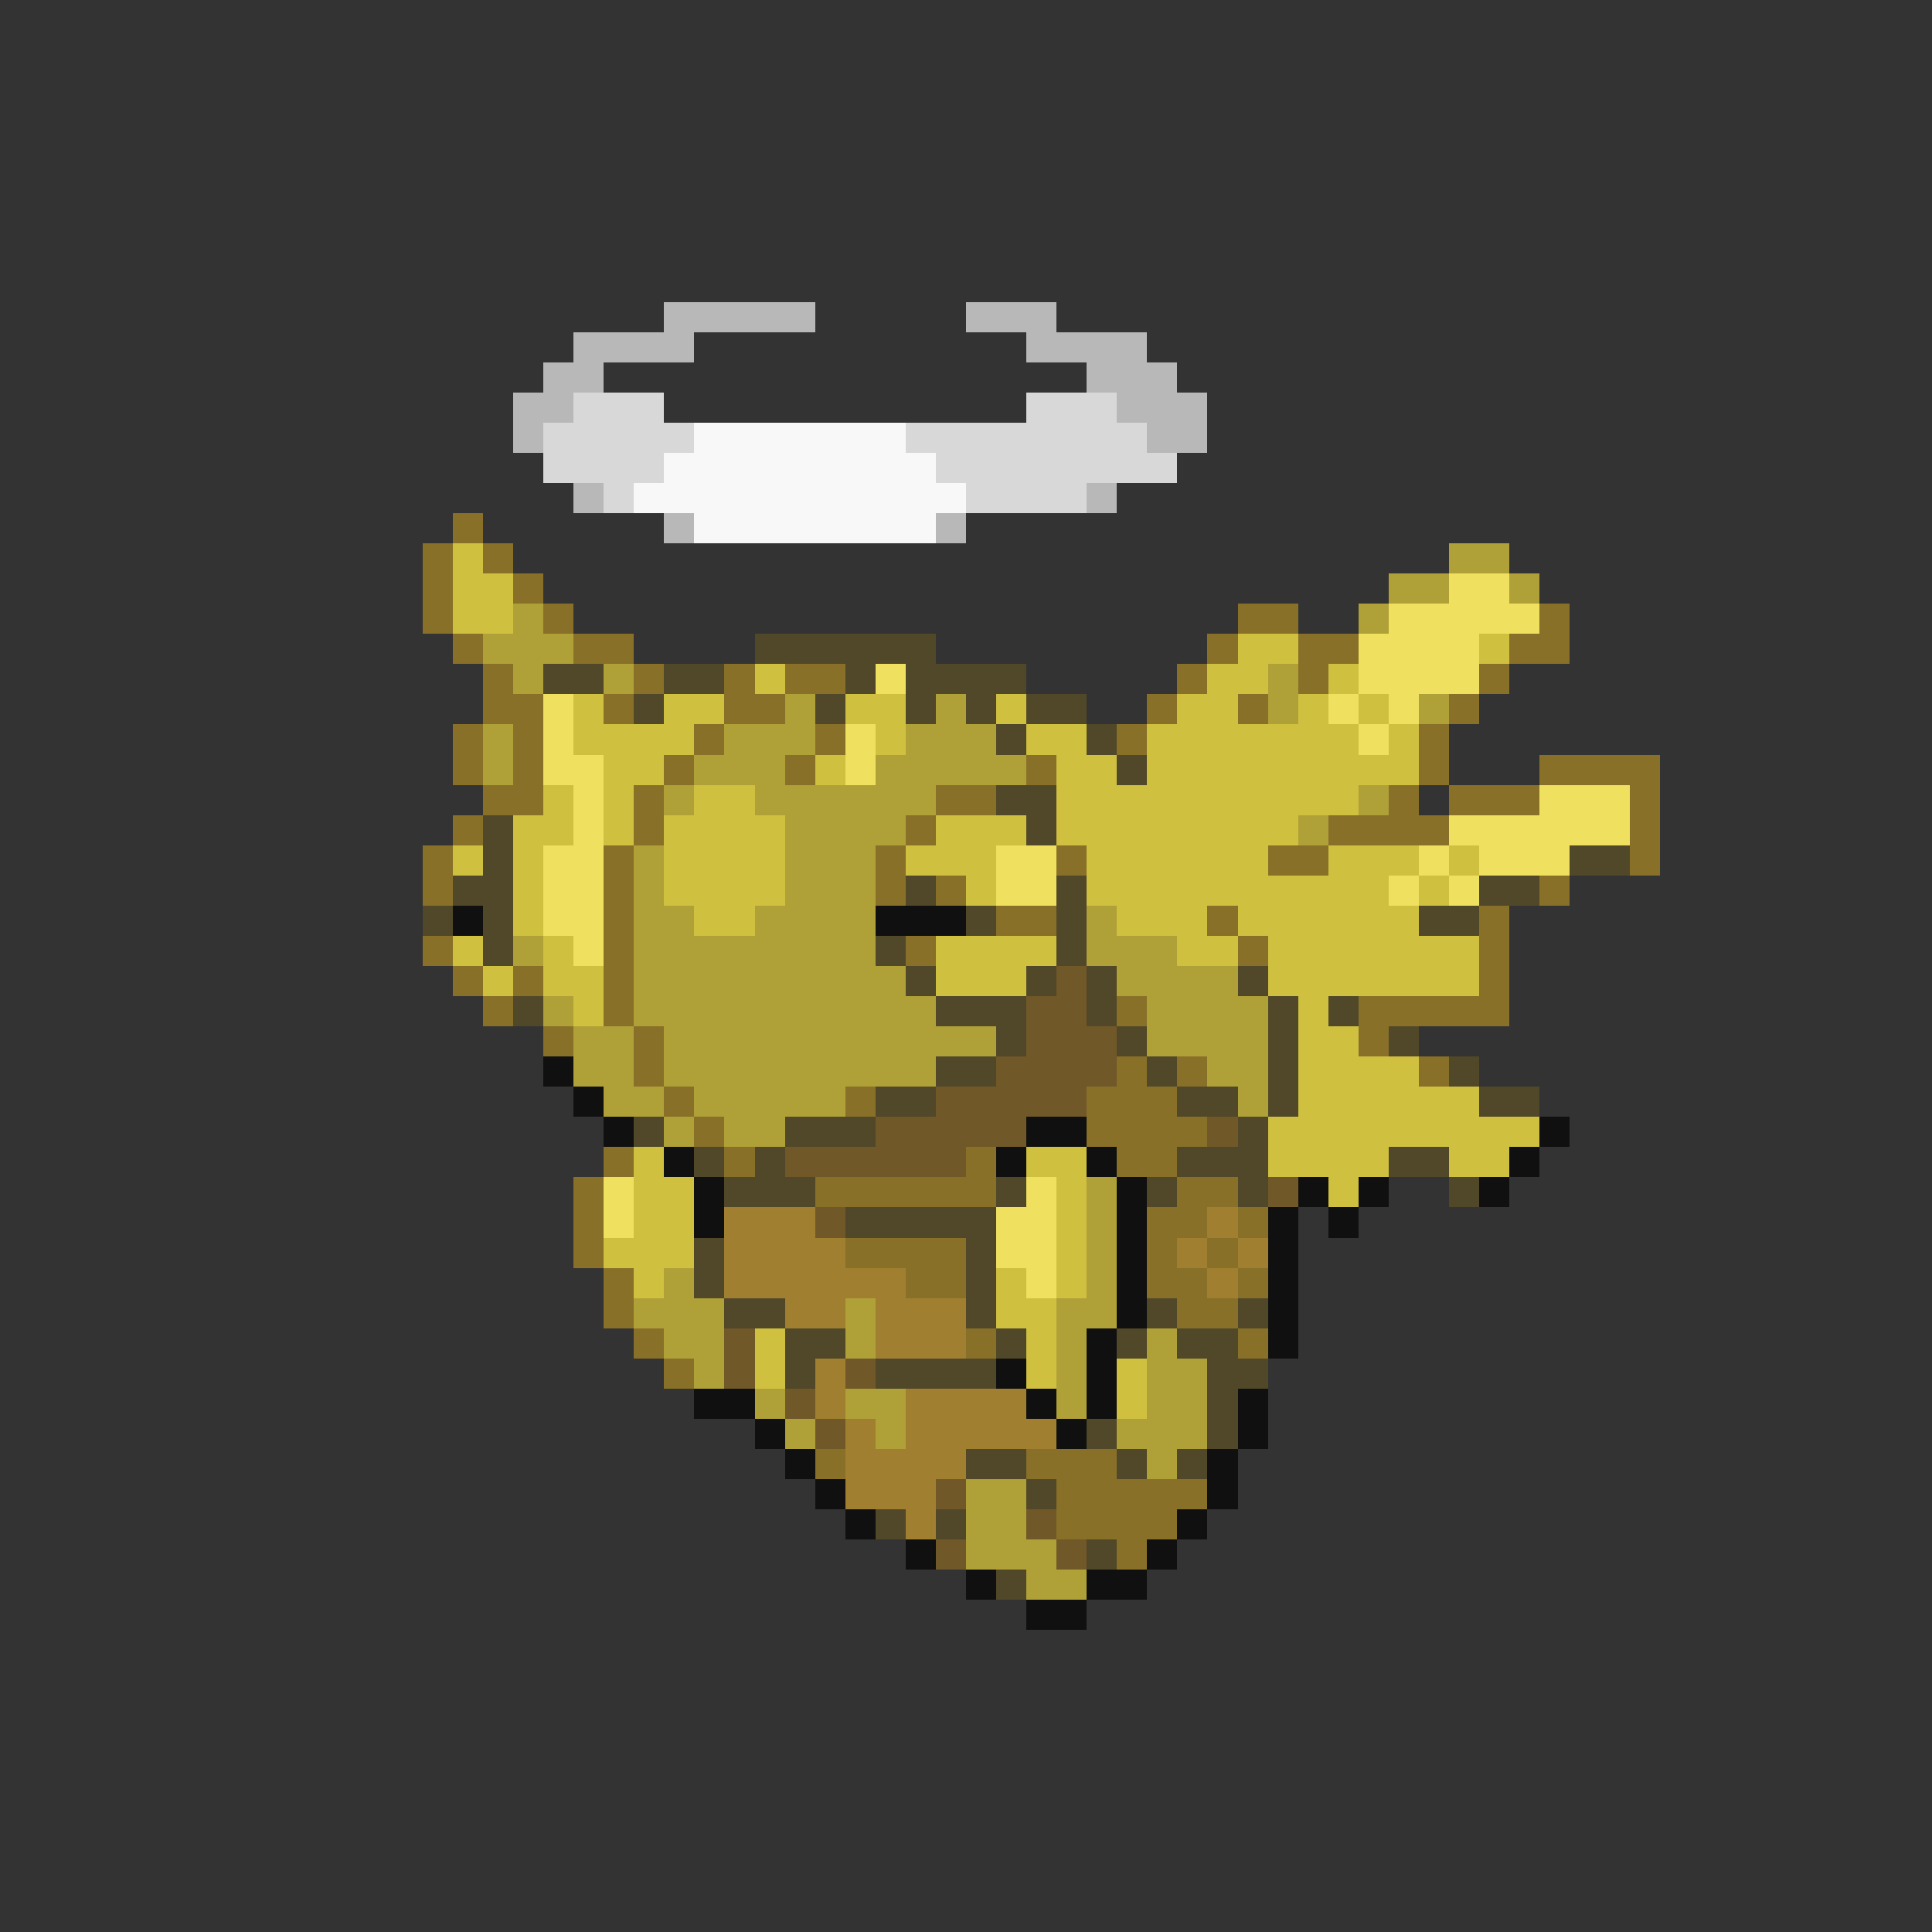 <svg xmlns="http://www.w3.org/2000/svg" viewBox="0 -0.5 64 64" shape-rendering="crispEdges">
<rect x="0" y="-0.5" width="64" height="64" fill="#333333" stroke="none"/>
<path stroke="#b8b8b8" d="M22 10h5M32 10h3M19 11h4M34 11h4M18 12h2M36 12h3M17 13h2M37 13h3M17 14h1M38 14h2M19 16h1M36 16h1M22 17h1M31 17h1" />
<path stroke="#d8d8d8" d="M19 13h3M34 13h3M18 14h5M30 14h8M18 15h4M31 15h8M20 16h1M32 16h4" />
<path stroke="#f8f8f8" d="M23 14h7M22 15h9M21 16h11M23 17h8" />
<path stroke="#887028" d="M15 17h1M14 18h1M16 18h1M14 19h1M17 19h1M14 20h1M18 20h1M41 20h2M51 20h1M15 21h1M19 21h2M40 21h1M43 21h2M50 21h2M16 22h1M21 22h1M24 22h1M26 22h2M39 22h1M43 22h1M49 22h1M16 23h2M20 23h1M24 23h2M38 23h1M41 23h1M48 23h1M15 24h1M17 24h1M23 24h1M27 24h1M37 24h1M47 24h1M15 25h1M17 25h1M22 25h1M26 25h1M34 25h1M47 25h1M51 25h4M16 26h2M21 26h1M31 26h2M46 26h1M48 26h3M54 26h1M15 27h1M21 27h1M30 27h1M44 27h4M54 27h1M14 28h1M20 28h1M29 28h1M35 28h1M42 28h2M54 28h1M14 29h1M20 29h1M29 29h1M31 29h1M51 29h1M20 30h1M33 30h2M40 30h1M49 30h1M14 31h1M20 31h1M30 31h1M41 31h1M49 31h1M15 32h1M17 32h1M20 32h1M49 32h1M16 33h1M20 33h1M37 33h1M45 33h5M18 34h1M21 34h1M45 34h1M21 35h1M37 35h1M39 35h1M47 35h1M22 36h1M28 36h1M36 36h3M23 37h1M36 37h4M20 38h1M24 38h1M32 38h1M37 38h2M19 39h1M27 39h6M39 39h2M19 40h1M38 40h2M41 40h1M19 41h1M28 41h4M38 41h1M40 41h1M20 42h1M30 42h2M38 42h2M41 42h1M20 43h1M39 43h2M21 44h1M32 44h1M41 44h1M22 45h1M27 48h1M34 48h3M35 49h5M35 50h4M37 51h1" />
<path stroke="#d0c040" d="M15 18h1M15 19h2M15 20h2M41 21h2M49 21h1M25 22h1M40 22h2M44 22h1M19 23h1M22 23h2M28 23h2M33 23h1M39 23h2M43 23h1M45 23h1M19 24h4M29 24h1M34 24h2M38 24h7M46 24h1M20 25h2M27 25h1M35 25h2M38 25h9M18 26h1M20 26h1M23 26h2M35 26h10M17 27h2M20 27h1M22 27h4M31 27h3M35 27h8M15 28h1M17 28h1M22 28h4M30 28h3M36 28h6M44 28h3M48 28h1M17 29h1M22 29h4M32 29h1M36 29h10M47 29h1M17 30h1M23 30h2M37 30h3M41 30h6M15 31h1M18 31h1M31 31h4M39 31h2M42 31h7M16 32h1M18 32h2M31 32h3M42 32h7M19 33h1M43 33h1M43 34h2M43 35h4M43 36h6M42 37h9M21 38h1M34 38h2M42 38h4M48 38h2M21 39h2M35 39h1M44 39h1M21 40h2M35 40h1M20 41h3M35 41h1M21 42h1M33 42h1M35 42h1M33 43h2M25 44h1M34 44h1M25 45h1M34 45h1M37 45h1M37 46h1" />
<path stroke="#b0a038" d="M48 18h2M46 19h2M50 19h1M17 20h1M45 20h1M16 21h3M17 22h1M20 22h1M42 22h1M26 23h1M31 23h1M42 23h1M47 23h1M16 24h1M24 24h3M30 24h3M16 25h1M23 25h3M29 25h5M22 26h1M25 26h6M45 26h1M26 27h4M43 27h1M21 28h1M26 28h3M21 29h1M26 29h3M21 30h2M25 30h4M36 30h1M17 31h1M21 31h8M36 31h3M21 32h9M37 32h4M18 33h1M21 33h10M38 33h4M19 34h2M22 34h11M38 34h4M19 35h2M22 35h9M40 35h2M20 36h2M23 36h5M41 36h1M22 37h1M24 37h2M36 39h1M36 40h1M36 41h1M22 42h1M36 42h1M21 43h3M28 43h1M35 43h2M22 44h2M28 44h1M35 44h1M38 44h1M23 45h1M35 45h1M38 45h2M25 46h1M28 46h2M35 46h1M38 46h2M26 47h1M29 47h1M37 47h3M38 48h1M32 49h2M32 50h2M32 51h3M34 52h2" />
<path stroke="#f0e060" d="M48 19h2M46 20h5M45 21h4M29 22h1M45 22h4M18 23h1M44 23h1M46 23h1M18 24h1M28 24h1M45 24h1M18 25h2M28 25h1M19 26h1M51 26h3M19 27h1M48 27h6M18 28h2M33 28h2M47 28h1M49 28h3M18 29h2M33 29h2M46 29h1M48 29h1M18 30h2M19 31h1M20 39h1M34 39h1M20 40h1M33 40h2M33 41h2M34 42h1" />
<path stroke="#504828" d="M25 21h6M18 22h2M22 22h2M28 22h1M30 22h4M21 23h1M27 23h1M30 23h1M32 23h1M34 23h2M33 24h1M36 24h1M37 25h1M33 26h2M16 27h1M34 27h1M16 28h1M52 28h2M15 29h2M30 29h1M35 29h1M49 29h2M14 30h1M16 30h1M32 30h1M35 30h1M47 30h2M16 31h1M29 31h1M35 31h1M30 32h1M34 32h1M36 32h1M41 32h1M17 33h1M31 33h3M36 33h1M42 33h1M44 33h1M33 34h1M37 34h1M42 34h1M46 34h1M31 35h2M38 35h1M42 35h1M48 35h1M29 36h2M39 36h2M42 36h1M49 36h2M21 37h1M26 37h3M41 37h1M23 38h1M25 38h1M39 38h3M46 38h2M24 39h3M33 39h1M38 39h1M41 39h1M48 39h1M28 40h5M23 41h1M32 41h1M23 42h1M32 42h1M24 43h2M32 43h1M38 43h1M41 43h1M26 44h2M33 44h1M37 44h1M39 44h2M26 45h1M29 45h4M40 45h2M40 46h1M36 47h1M40 47h1M32 48h2M37 48h1M39 48h1M34 49h1M29 50h1M31 50h1M36 51h1M33 52h1" />
<path stroke="#101010" d="M15 30h1M29 30h3M18 35h1M19 36h1M20 37h1M34 37h2M51 37h1M22 38h1M33 38h1M36 38h1M50 38h1M23 39h1M37 39h1M43 39h1M45 39h1M49 39h1M23 40h1M37 40h1M42 40h1M44 40h1M37 41h1M42 41h1M37 42h1M42 42h1M37 43h1M42 43h1M36 44h1M42 44h1M33 45h1M36 45h1M23 46h2M34 46h1M36 46h1M41 46h1M25 47h1M35 47h1M41 47h1M26 48h1M40 48h1M27 49h1M40 49h1M28 50h1M39 50h1M30 51h1M38 51h1M32 52h1M36 52h2M34 53h2" />
<path stroke="#705828" d="M35 32h1M34 33h2M34 34h3M33 35h4M31 36h5M29 37h5M40 37h1M26 38h6M42 39h1M27 40h1M24 44h1M24 45h1M28 45h1M26 46h1M27 47h1M31 49h1M34 50h1M31 51h1M35 51h1" />
<path stroke="#a08030" d="M24 40h3M40 40h1M24 41h4M39 41h1M41 41h1M24 42h6M40 42h1M26 43h2M29 43h3M29 44h3M27 45h1M27 46h1M30 46h4M28 47h1M30 47h5M28 48h4M28 49h3M30 50h1" />
</svg>